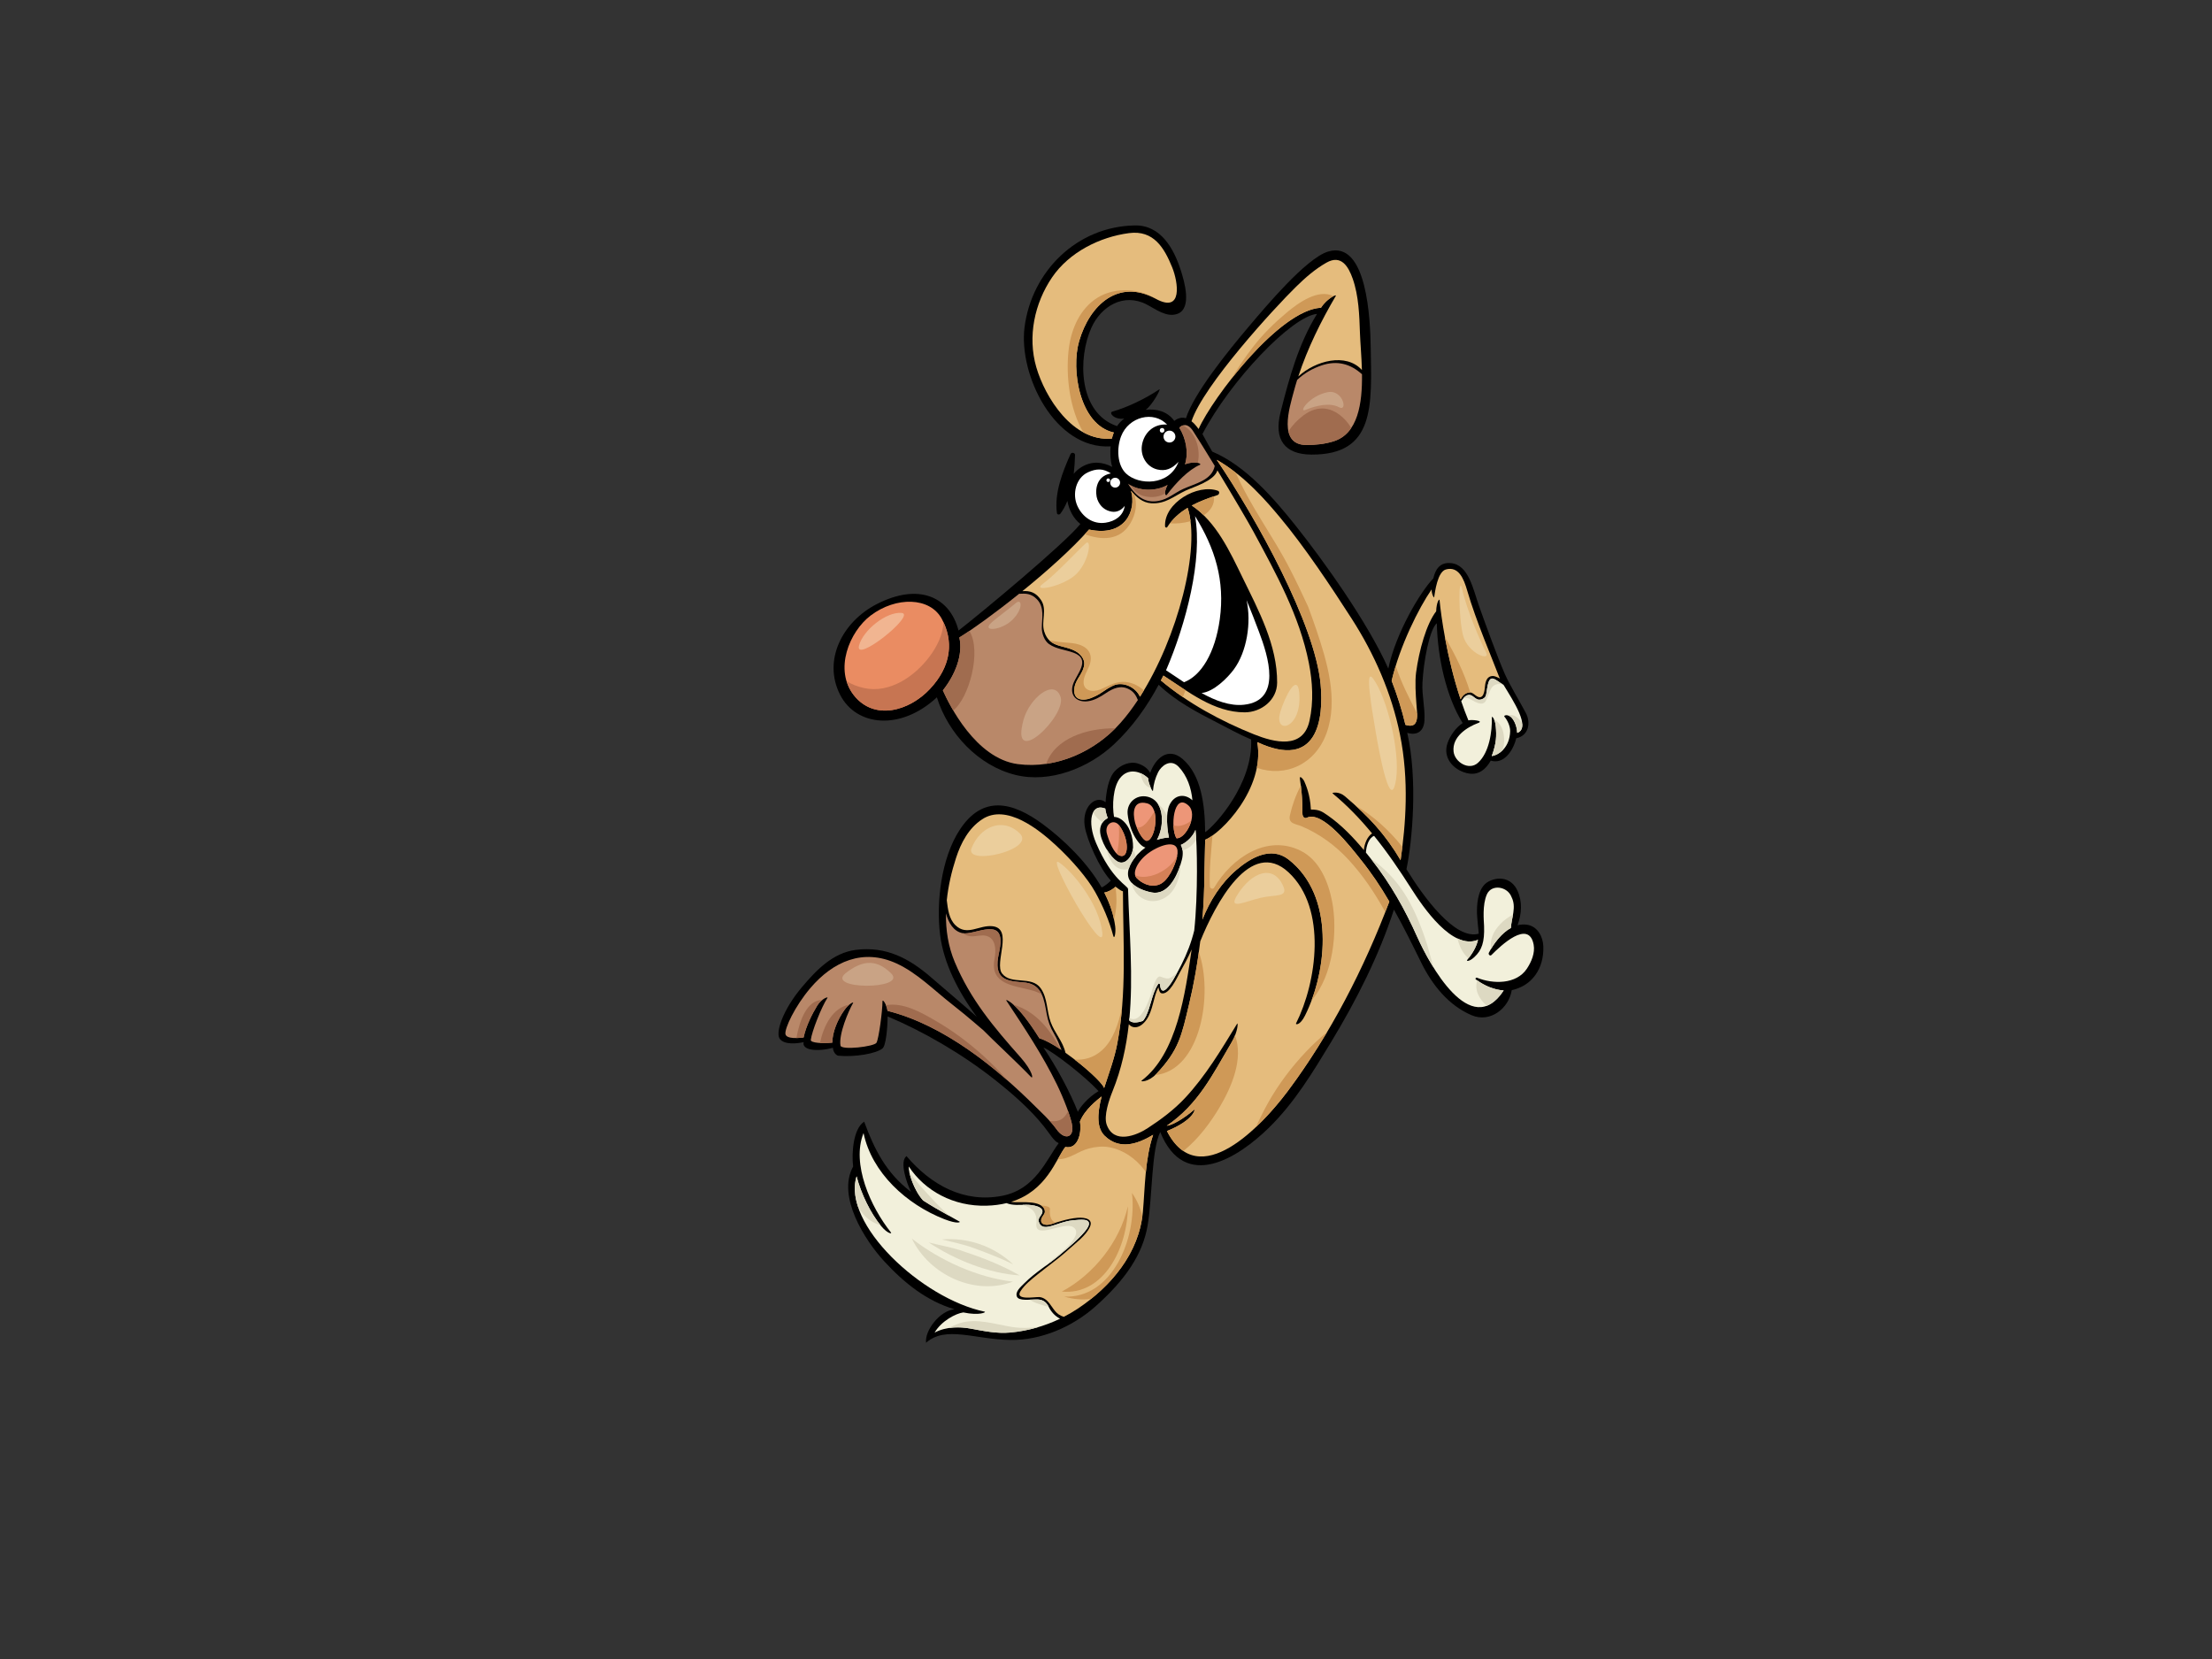 <?xml version="1.0" encoding="utf-8"?>
<!-- Generator: Adobe Illustrator 17.0.0, SVG Export Plug-In . SVG Version: 6.00 Build 0)  -->
<!DOCTYPE svg PUBLIC "-//W3C//DTD SVG 1.1//EN" "http://www.w3.org/Graphics/SVG/1.1/DTD/svg11.dtd">
<svg version="1.1" id="Layer_1" xmlns="http://www.w3.org/2000/svg" xmlns:xlink="http://www.w3.org/1999/xlink" x="0px" y="0px"
	 width="800px" height="600px" viewBox="0 0 800 600" enable-background="new 0 0 800 600" xml:space="preserve">
<rect x="0" y="0" width="800" height="600" fill="#333333" stroke="none"/>
<g>
	<path d="M552.251,334.438c-1.195-0.169-2.336-0.085-3.42,0.19c1.512-4.125,1.846-8.535-0.089-12.648
		c-2.016-4.287-6.455-5.214-10.356-3.183c-3.567,1.859-4.177,6.981-4.221,10.476c-0.035,2.805,0.656,7.689,0.64,8.411
		c-8.582,2.433-20.074-13.437-26.139-23.319c2.171-10.537,4.098-32.458,0.287-49.328c3.556,1.09,6.013-0.575,6.221-4.479
		c0.246-4.646-0.95-8.908-0.727-13.56c0.373-7.723,2.542-19.371,5.197-21.597c0.27,12.399,3.398,26.562,9.352,36.105
		c-2.525,1.63-4.495,4.558-5.419,7.078c-1.947,5.305,1.889,9.766,6.868,11.016c4.296,1.077,7.008-1.486,8.701-4.514
		c4.743,1.459,8.098-3.552,9.229-8.087c4.531-0.918,5.319-5.622,3.485-9.105c-2.421-4.601-5.812-10.049-7.628-14.165
		c-2.619-5.937-7.16-18.469-9.324-24.578c-2.145-6.057-3.753-14.892-10.169-15.499c-3.955-0.373-5.59,2.187-6.373,5.548
		c-4.73,4.858-13.606,19.879-16.268,32.591c-7.507-16.829-23.506-39.102-33.415-51.551c-7.893-9.913-18.221-21.881-30.273-26.921
		c-1.111-1.906-2.058-3.603-3.537-6.339c10.042-19.231,32.295-42.639,41.449-43.455c-6.699,10.866-10.087,23.196-13.228,35.685
		c-2.438,9.685,1.452,15.149,11.204,15.198c23.096,0.112,21.798-17.767,21.433-38.875c-0.16-9.236-1.131-38.934-15.457-34.539
		c-7.964,2.443-22.848,20.32-28.084,26.467c-8.658,10.163-20.409,24.907-23.282,33.797c-1.311-0.392-2.72-0.193-4.208,0.958
		c-2.501-3.461-6.499-4.481-10.39-3.994c2.397-1.56,5.812-7.963,4.961-7.397c-5.365,3.572-11.665,6.52-16.997,8.052
		c-1.351,0.388,0.713,3.043,4.303,2.497c-1.05,0.818-1.941,1.741-2.575,2.745c-14.082-4.781-14.258-24.705-9.246-35.687
		c3.479-7.62,11.566-12.634,19.931-8.329c3.273,1.686,7.218,4.806,11.111,3.419c5.482-1.954,2.474-11.946,1.249-15.764
		c-2.531-7.882-7.241-16.367-16.554-16.227c-20.958,0.316-37.418,16.582-39.968,36.926c-2.149,17.119,10.908,44.157,31.149,42.976
		c-0.237,2.46-0.104,5.118,0.574,7.439c-3.385-1.814-7.208-2.228-10.917-0.07c-1.209,0.704-2.2,1.579-3.001,2.568
		c0.267-2.334,0.407-4.65,0.47-6.821c0.023-0.865-1.29-1.069-1.625-0.323c-2.885,6.419-5.929,14.187-4.916,21.34
		c0.092,0.652,0.937,0.634,1.255,0.202c1.033-1.402,1.855-2.962,2.524-4.616c0.264,1.534,0.769,3.053,1.518,4.48
		c0.811,1.55,1.902,2.85,3.165,3.877c-5.629,7.056-35.646,32.013-44.053,38.532c-3.168-12.191-14.357-17.39-29.621-9.541
		c-12.266,6.307-19.629,20.244-13.194,32.807c5.799,11.324,21.785,13.129,34.983,0.889c4.076,13.129,15.043,24.745,28.397,28.056
		c12.537,3.107,26.619-2.57,35.697-11.103c6.685-6.283,11.873-13.597,16.118-21.502c6.088,5.885,13.676,9.864,21.178,13.708
		c3.923,2.01,8.026,4.3,12.262,6.087c0.739,16.043-13.116,31.213-16.624,33.535c-0.102-10.067-1.451-20.706-8.149-26.467
		c-5.308-4.564-9.915-0.164-11.74,5.028c-0.858-1.561-2.194-2.631-4.276-3.35c-3.012-1.039-6.382,0.475-8.444,2.637
		c-2.459,2.576-3.168,7.731-3.415,11.305c-3.437-2.785-8.543,1.501-7.558,8.526c0.686,4.885,5.438,15.609,9.472,19.818
		c-0.702,0.789-2.458,2.192-3.345,2.462c-4.995-8.775-13.515-17.158-21.296-22.893c-10.828-7.979-21.663-10.735-30.031,2.089
		c-6.669,10.218-8.55,26.157-7.08,37.967c1.272,10.218,6.525,20.566,13.268,29.634c-5.35-4.734-11.504-9.906-16.516-14.251
		c-7.982-6.921-16.326-11.306-27.179-9.957c-8.414,1.044-14.416,7.414-19.571,13.516c-6.928,8.205-9.67,16.542-7.956,18.711
		c1.713,2.171,6.116,1.685,8.607,1.146c-0.344,1.314,0.671,2.245,2.471,2.624c2.481,0.523,5.741,0.052,8.109-0.571
		c0.03,1.423,1.138,2.778,1.943,2.856c5.939,0.571,13.675-0.734,15.988-2.626c1.256-1.029,1.826-7.423,1.856-11.572
		c12.647,5.29,26.89,13.464,39.031,23.108c6.211,4.932,12.558,10.441,17.504,16.675c2.196,2.768,3.624,5.365,5.337,6.052
		c-4.454,5.94-8.363,16.653-20.389,19.022c-13.862,2.734-25.814-3.923-34.658-14.341c-2.627,1.941,0.054,9.689,1.597,12.905
		c-9.022-6.852-13.248-15.417-16.902-25.353c-3.883,2.397-4.614,11.17-3.998,16.218c-5.944,10.743,4.242,26.68,11.258,34.286
		c7.243,7.856,15.323,14.328,25.402,17.334c-5.337,0.489-10.849,7.767-10.278,12.105c7.081-6.281,17.63-1.189,30.498-1.002
		c11.215,0.163,22.541-4.852,30.67-12.06c10.927-9.69,17.177-18.949,18.948-29.324c1.771-10.377,1.314-27.166,4.567-33.831
		c8.853,21.855,28.243,9.313,39.39-1.628c9.236-9.066,15.861-20.098,22.521-31.095c9.066-14.976,17.187-31.003,22.612-47.703
		c3.466,6.16,6.602,12.527,9.842,19.114c4.02,8.169,9.93,15.556,18.304,19.095c6.671,2.818,13.418-2.47,14.466-9.098
		c7.233-1.524,11.687-7.69,11.421-15.805C558.049,338.787,556.081,334.981,552.251,334.438z M397.313,394.613
		c-4.068,2.427-6.744,5.954-7.489,7.49c-2.98-7.519-7.811-16.338-12.454-23.259C381.01,380.431,392.368,389.235,397.313,394.613z"/>
	<path fill="#F2F0DB" d="M548.715,265.069c-0.124-3.057-1.576-5.358-2.545-5.963c-1.395-0.874-2.36-0.24-2.107,0.049
		c1.12,1.279,2.142,3.496,2.107,5.28c-0.115,5.827-4.056,8.677-6.659,9.006c1.741-4.791,1.743-7.359,1.453-10.702
		c-0.242-2.785-1.421-3.834-1.41-3.394c0.12,5.269-0.915,12.816-5.027,16.536c-3.25,2.94-8.423-0.235-8.825-4.101
		c-0.551-5.301,4.754-8.757,8.977-10.334c2.047-0.765-2.473-1.259-3.615-0.916c-0.942-2.278-1.802-4.601-2.595-6.933
		c0.974-1.483,2.328-3.082,4.129-1.821c0.566,0.396,1.03,0.833,1.657,1.13c0.951,0.449,2.521-0.148,3.008-1.051
		c0.678-1.252,0.431-7.194,2.844-6.392c1.169,0.388,2.402,1.576,3.656,2.198C547.173,253.308,553.825,263.195,548.715,265.069z"/>
	<path fill="#E5BC7D" d="M517.773,213.149c-0.055,1.645,0.846,3.277,0.913,2.855c0.297-1.909,1.198-9.217,4.236-10.048
		c4.615-1.264,6.477,3.316,7.749,7.747c3.027,10.534,9.471,25.659,11.441,30.9c0.087,0.233,0.214,0.507,0.369,0.815
		c-0.99-0.541-1.974-0.951-2.602-0.94c-2.018,0.035-2.614,1.853-2.791,3.543c-0.163,1.58-0.404,5.836-3.539,3.398
		c-0.528-0.411-1.225-1.013-1.955-0.978c-1.721,0.08-2.638,1.167-3.353,2.463c-4.971-14.895-7.045-30.02-7.616-35.943
		c-0.042-0.44-1.091,0.618-1.212,4.128c-3.506,4.511-6.188,14.088-7.265,22.156c-0.436,3.267-0.133,8.118,0.121,11.38
		c0.281,3.64,1.282,9.214-3.976,7.52c-1.274-5.432-2.965-10.734-4.981-15.923C506.216,233.681,513.116,219.878,517.773,213.149z"/>
	<path fill="#B98869" d="M482.266,159.621c-3.175,0.98-6.488,1.324-9.794,1.314c-10.455-0.035-6.069-13.618-4.579-19.26
		c0.378-1.426,0.795-2.85,1.241-4.272c2.483-2.377,5.497-4.118,8.799-5.238c5.669-1.924,10.516-0.569,14.65,3.191
		C492.712,145.807,491.203,156.866,482.266,159.621z"/>
	<path fill="#E5BC7D" d="M468.751,103.688c3.369-3.298,6.826-6.332,10.945-8.679c5.418-3.087,7.999,1.458,9.52,5.759
		c2.202,6.231,2.412,13.322,2.639,19.864c0.121,3.51,0.565,8.232,0.698,13.191c-5.74-6.362-16.858-3.353-23.003,2.322
		c3.319-10.139,8.239-20.093,13.585-29.159c0.4-0.682-3.149,0.845-5.385,4.317c-14.984,0.724-39.226,32.515-44.264,43.857
		c-0.781-1.082-1.633-2.077-2.561-2.808C435.201,139.377,460.862,111.41,468.751,103.688z"/>
	<path fill="#B98869" d="M431.472,155.871c1.983,3.053,4.842,7.669,7.858,12.631c-1.056,5.215-6.892,6.286-11.43,8.34
		c-3.126,1.415-5.39,3.667-8.928,4.326c-4.445,0.828-7.944-1.221-10.995-6.224c3.396,2.545,9.686,3.046,14.283,0.463
		c-1.63,3.151-0.59,3.972-0.311,3.608c3.433-4.493,7.861-9.117,12.005-10.901c0.818-0.352-1.54-1.601-5.372-0.204
		c1.328-4.307,0.358-9.263-2.053-13.222C427.482,153.609,429.489,152.822,431.472,155.871z"/>
	<path fill="#FFFFFF" d="M405.459,157.789c2.731-7.101,11.786-9.376,16.638-4.227c-4.982-0.396-8.433,3.12-9.104,7.503
		c-0.587,3.852,1.668,7.777,5.545,8.722c2.976,0.724,5.282-0.212,7.692-2.752c-3.386,8.856-14.456,8.465-18.946,4.25
		C403.98,168.186,403.831,162.021,405.459,157.789z"/>
	<path fill="#E5BC7D" d="M402.127,158.621c-14.148,1.269-24.194-14.97-27.34-25.82c-3.211-11.06-0.647-23.161,5.734-32.526
		c6.156-9.035,17.209-14.578,27.814-15.969c8.94-1.173,12.761,5.382,15.622,12.431c2.084,5.143,3.996,16.806-6.015,11.296
		c-13.365-7.357-23.84,2.142-27.67,15.388c-2.977,10.29,0.165,30.274,12.555,32.998
		C402.556,157.086,402.315,157.815,402.127,158.621z"/>
	<path fill="#FFFFFF" d="M389.672,183.012c-1.97-4.282-0.607-10.155,3.806-12.2c3.048-1.413,5.611-1.413,8.283,0.403
		c-5.926,1.106-5.682,7.219-4.898,9.363c0.978,2.669,2.911,4.075,5.142,4.46c2.012,0.349,3.653-0.625,4.777-2.092
		c-0.543,3.622-3.472,5.575-6.927,6.096C395.231,189.74,391.456,186.89,389.672,183.012z"/>
	<path fill="#EA8C62" d="M336.255,249.242c-7.461,7.907-20.01,11.528-27.402,2.255c-7.38-9.258-1.62-23.124,6.066-28.915
		c9.162-6.9,21.388-6.693,25.681,1.214C344.895,231.701,344.24,240.78,336.255,249.242z"/>
	<path fill="#C77552" d="M341.225,225.045c-0.182,4.383-2.249,8.718-5.148,12.55c-5.317,7.032-14.303,13.276-23.598,11.248
		c-2.357-0.514-4.473-1.358-6.308-2.499c0.547,1.81,1.407,3.553,2.682,5.153c7.392,9.273,19.941,5.652,27.402-2.255
		C343.823,241.223,344.798,232.65,341.225,225.045z"/>
	<path fill="#B98869" d="M405.196,261.501c-9.191,10.326-23.233,16.658-37.042,14.859c-15.326-1.998-24.926-21.627-27.15-26.683
		c4.4-5.533,7.376-12.825,5.956-19.127c4.553-2.777,12.85-8.747,21.619-15.798c2.286-0.115,4.294-0.235,6.453,1.993
		c2.823,2.91,1.768,6.874,1.755,10.411c-0.007,1.955,0.945,4.636,2.631,5.797c2.653,1.83,5.912,2.008,8.883,3.12
		c6.461,2.42,1.042,7.73-0.197,11.349c-1.401,4.098,1.332,6.738,5.418,6.177c2.277-0.313,4.451-1.582,6.327-2.846
		c2.697-1.82,5.522-3.153,8.665-1.377c1.581,0.893,2.412,2.274,3.015,3.8C409.523,256.215,407.404,259.02,405.196,261.501z"/>
	<path fill="#E5BC7D" d="M419.85,246.092c0.304-0.586,0.614-1.169,0.908-1.761c9.025,5.811,18.236,13.298,29.383,13.298
		c6.007-0.002,11.708-4.431,11.751-10.715c0.089-13.551-6.712-26.145-12.491-38c-4.549-9.332-9.483-20.132-18.388-26.091
		c2.939-1.558,6.14-2.732,9.346-3.787c0.624-0.207,0.845-1.28,0.122-1.539c-7.395-2.653-19.58,4.425-19.123,12.911
		c0.021,0.356,0.567,0.564,0.775,0.236c1.904-3.013,4.461-5.206,7.34-6.947c0.028,0.028,0.059,0.056,0.088,0.082
		c4.702,14.417-3.554,46.731-17.269,68.208c-1.518-3.465-6.233-5.685-9.764-3.99c-1.426,0.683-2.695,1.487-3.987,2.391
		c-1.334,0.938-2.694,1.581-4.188,2.159c-2.314,0.898-6.699,1.054-5.715-4.123c0.579-3.047,3.337-5.084,3.503-8.33
		c0.088-1.679-1.262-3.375-2.587-4.233c-4.481-2.901-9.887-1.129-11.9-7.48c-1.163-3.668,1.159-7.882-1.133-11.336
		c-1.905-2.873-4.103-3.455-6.772-3.238c8.798-7.136,17.921-15.259,24.118-22.289c13.207,2.826,17.208-7.063,15.176-14.043
		c1.892,2.292,4.215,4.333,7.253,4.527c5.271,0.336,8.073-2.494,12.562-4.603c2.731-1.284,10.308-3.445,11.443-7.291
		c5.472,9.037,11.204,18.779,13.031,22.169c8.163,15.134,16.666,30.431,20.035,47.498c1.358,6.878,1.753,14.005,0.243,20.881
		c-2.304,10.499-12.735,7.867-20.099,4.922C441.728,260.866,429.582,254.316,419.85,246.092z"/>
	<path fill="#FFFFFF" d="M432.199,186.641c7.262,11.706,10.871,23.379,8.951,37.332c-1.672,12.157-6.727,20.447-12.953,22.764
		c-2.283-1.506-4.462-3.012-6.484-4.314C428.964,225.614,435.031,202.159,432.199,186.641z"/>
	<path fill="#FFFFFF" d="M450.839,217.047c1.603,3.853,3.08,7.709,4.497,11.462c3.304,8.753,8.48,24.881-5.445,26.369
		c-5.06,0.541-10.319-1.463-15.331-4.236c4.474-0.474,9.445-5.549,11.611-8.457C451.016,235.681,452.608,225.051,450.839,217.047z"
		/>
	<path fill="#F2F0DB" d="M396.402,304.882c-3.245-7.629-1.842-14.555,3.333-12.451c0.109,1.01,0.537,2.562,0.888,3.459
		c-1.561,0.747-2.714,2.344-2.762,4.408c-0.078,3.54,3.45,9.584,6.257,11.251c2.805,1.666,5.616-1.935,5.66-5.173
		c0.048-3.538-1.198-7.847-4.212-9.99c-0.856-0.608-1.771-0.906-2.663-0.953c-0.715-4.142-0.363-10.718,2.127-13.964
		c2.928-3.82,7.43-2.665,10.227,0.002c-0.154,1.126,1.659,5.543,1.753,4.383c0.175-2.193,0.788-4.47,1.841-6.575
		c1.054-2.105,4.386-5.176,7.454-1.93c3.069,3.245,4.561,7.718,4.954,12.09c-2.81-2.58-6.563-2.072-8.332,1.781
		c-1.383,3.015-0.831,8.751-0.163,11.686c-0.826-0.054-3.122,0.411-4.351,0.836c2.647-4.596,2.826-13.222-2.404-15.291
		c-4.442-1.758-8.641,1.557-8.184,5.959c0.678,6.526,4.274,11.698,6.444,12.105c-4.187,3.016-7.183,7.707-6.097,10.952
		c1.048,3.129,5.437,4.741,8.338,5.294c6.361,1.214,9.754-7.064,10.953-11.902c0.514-2.076,0.328-3.902-0.4-5.286
		c2.311-0.954,4.504-3.322,5.295-5.444c0.631,4.851,0.956,23.374-0.441,36.398c-1.052,4.292-2.641,8.405-4.663,12.414
		c-0.856,1.698-1.757,3.373-2.72,5.014c-1.097,1.872-4.538,7.366-5.015,2.095c-0.028-0.322-0.438-0.499-0.633-0.188
		c-1.242,1.964-1.908,4.061-2.54,6.288c-0.523,1.84-1.055,3.599-1.87,5.341c-0.311,0.62-0.685,1.199-1.123,1.734
		c-2.449,0.83-4.085,0.745-4.953-0.204c1.549-15.71,0.015-31.63-0.422-47.48C407.941,320.299,402.147,318.382,396.402,304.882z"/>
	<path fill="#ED9678" d="M404.82,298.57c3.618,4.896,3.595,12.276,0.053,10.85c-2.074-0.834-3.761-5.181-4.527-7.832
		C399.294,297.957,402.883,295.951,404.82,298.57z"/>
	<path fill="#ED9678" d="M415.43,308.478c4.119-2.981,11.84-5.716,10.258,1.403c-0.716,3.224-3.231,8.893-6.534,10.061
		c-3.287,1.163-6.443-0.679-8.109-2.432C409.378,315.757,411.306,311.461,415.43,308.478z"/>
	<path fill="#ED9678" d="M414.747,304.097c-1.431,0.044-3.654-4.242-4.282-6.767c-0.821-3.323-0.738-8.122,4.4-6.792
		C419.925,291.845,417.796,304.005,414.747,304.097z"/>
	<path fill="#ED9678" d="M425.499,303.165c-2.302-3.526-1.174-16.847,4.334-11.837C433.378,294.552,428.929,303.392,425.499,303.165
		z"/>
	<path fill="#D48057" d="M404.82,298.57c-0.057-0.077-0.124-0.119-0.184-0.188c0.26,3.492,0.068,7.001-0.699,10.384
		c0.301,0.285,0.612,0.524,0.936,0.654C408.415,310.846,408.438,303.466,404.82,298.57z"/>
	<path fill="#D48057" d="M416.264,316.777c-1.999,0.482-4.208,0.511-5.709-0.247c0.092,0.373,0.236,0.713,0.49,0.98
		c1.666,1.753,4.822,3.595,8.109,2.432c3.304-1.168,5.818-6.837,6.534-10.061c0.032-0.145,0.037-0.26,0.061-0.397
		C424.105,313.053,419.945,315.889,416.264,316.777z"/>
	<path fill="#D48057" d="M415.934,295.859c-0.999,1.419-2.344,3.317-4.245,3.47c-0.193,0.015-0.372,0-0.547-0.023
		c0.951,2.311,2.508,4.824,3.606,4.79c2.239-0.067,3.972-6.639,2.731-10.645C416.98,294.288,416.465,295.103,415.934,295.859z"/>
	<path fill="#D48057" d="M424.399,298.495c0.084,1.913,0.453,3.679,1.1,4.671c2.094,0.139,4.545-3.095,5.347-6.37
		C428.722,298.359,426.444,299.188,424.399,298.495z"/>
	<path fill="#E5BC7D" d="M345.759,310.292c1.773-5.453,4.547-10.75,9.438-13.979c8.819-5.822,20.669,3.827,26.736,9.448
		c5.963,5.523,11.475,12.032,14.156,16.845c2.681,4.813,5.133,10.483,6.52,15.785c0.456,1.741,1.005-1.244,0.719-3.344
		c-0.525-3.86-1.534-7.502-3.943-12.248c1.397-0.218,3.076-1.113,4.031-2.133c0.915,0.6,1.666,1.404,2.714,1.683
		c0.044,18.536,1.42,36.669-2.053,55.061c-1.046,5.527-3.051,10.78-4.747,16.092c-0.763-2.092-7.512-8.186-13.989-12.753
		c-0.933-4.16-3.897-7.069-5.382-11.179c-1.44-3.982-1.048-8.544-3.56-12.128c-3.315-4.728-10.696-1.078-13.984-5.36
		c-2.932-3.815,4.214-16.255-3.466-17.103c-4.806-0.532-9.187,3.718-13.389-0.352c-2.356-2.281-2.746-5.775-3.145-9.046
		C342.95,320.391,344.153,315.235,345.759,310.292z"/>
	<path fill="#B98869" d="M382.088,408.382c-2.17-3.06-5.59-6.15-7.309-7.871c-14.313-14.314-33.345-29.784-53.789-34.924
		c-0.342-2.397-1.826-4.454-1.826-3.425c0,3.461-1.342,13.543-2.17,14.96c-0.831,1.417-12.729,2.778-13.021,1.028
		c-0.685-4.112,2.854-12.448,4.568-15.417c0.301-0.521-1.484,0.229-3.196,2.627c-2.384,3.337-4.341,7.994-4.315,11.72
		c-3.337,0.386-7.921,0.139-7.792-0.984c0.342-2.97,3.819-11.837,6.021-15.204c0.338-0.517-2.136,0.244-3.736,2.87
		c-1.665,2.733-3.998,7.195-4.885,11.456c-1.512,0.192-6.276,0.697-6.576-1.269c-0.304-1.965,3.352-9.959,9.056-16.641
		c8.225-9.637,19.049-14.366,31.061-8.891c7.449,3.397,13.525,9.623,19.905,14.611c6.487,5.073,11.428,9.545,11.512,9.527
		c2.621,2.742,12.563,11.992,17.247,16.902c1.002,1.051,0.685-2.055-3.769-7.08c-9.705-10.951-18.059-20.847-23.771-34.437
		c-2.38-5.665-3.282-11.626-3.175-17.613c0.915,3.46,2.756,6.569,6.081,7.184c3.891,0.719,13.013-4.924,13.611,2.129
		c0.315,3.733-1.655,7.039-0.906,10.903c0.922,4.74,6.397,4.356,10.066,4.842c6.016,0.796,6.682,6.296,7.578,11.329
		c0.468,2.624,1.286,4.822,2.627,7.1c1.143,1.943,1.954,3.935,2.753,5.961c-3.066-2.063-5.966-3.686-8.013-4.25
		c-8.236-13.189-12.386-14.294-11.994-13.702c6.555,9.933,13.116,19.711,18.334,30.433c2.357,4.841,5.215,12.115,5.546,15.129
		C388.26,411.501,384.948,412.414,382.088,408.382z"/>
	<path fill="#A06C4F" d="M488.681,154.817c-0.614-1.102-1.373-2.154-2.32-3.125c-4.429-4.539-9.692-5.387-14.946-1.468
		c-2.174,1.621-3.978,3.559-5.442,5.735c0.611,2.868,2.414,4.962,6.499,4.976c3.307,0.011,6.619-0.334,9.794-1.314
		C485.083,158.753,487.159,157.057,488.681,154.817z"/>
	<path fill="#A06C4F" d="M414.211,179.539c2.573,0.506,5.028,0.188,7.177-1.079c-0.071-0.565,0.087-1.531,0.874-3.051
		c-4.291,2.41-10.025,2.11-13.534-0.005C410.074,177.399,411.637,179.031,414.211,179.539z"/>
	<path fill="#A06C4F" d="M433.192,167.407c1.123-5.023-0.78-11.238-5.376-13.56c-0.517,0.162-0.964,0.478-1.284,0.843
		c2.411,3.959,3.381,8.915,2.053,13.222C430.639,167.162,432.246,167.181,433.192,167.407z"/>
	<path fill="#A06C4F" d="M350.603,228.184c-1.379,0.934-2.614,1.74-3.641,2.366c1.42,6.302-1.556,13.595-5.956,19.127
		c0.641,1.459,1.922,4.145,3.76,7.26C350.441,252.49,355.109,235.61,350.603,228.184z"/>
	<path fill="#A06C4F" d="M378.367,276.261c9.385-1.359,18.283-6.091,25.029-12.85C393.084,263.263,381.502,267.078,378.367,276.261z
		"/>
	<path fill="#A06C4F" d="M307.201,363.329c-5.974,1.114-9.258,7.412-10.652,13.88c1.414,0.084,3.06,0.035,4.48-0.129
		c-0.025-3.726,1.932-8.383,4.315-11.72C305.993,364.454,306.649,363.786,307.201,363.329z"/>
	<path fill="#A06C4F" d="M297.431,361.618c-5.557,0.105-8.235,7.246-9.393,13.799c1.051-0.017,2.044-0.129,2.6-0.2
		c0.887-4.261,3.219-8.723,4.885-11.456C296.104,362.809,296.796,362.109,297.431,361.618z"/>
	<path fill="#A06C4F" d="M355.864,382.059c-5.465-4.955-11.348-9.348-17.745-13.029c-5.304-3.049-11.451-6.555-17.705-5.485
		c0.25,0.598,0.469,1.297,0.576,2.043c15.802,3.973,30.749,14.121,43.335,25.131C361.664,387.684,358.858,384.774,355.864,382.059z"
		/>
	<path fill="#A06C4F" d="M366.508,363.348c2.011,1.796,5.163,5.37,9.415,12.177c1.96,0.541,4.703,2.055,7.623,3.995
		C379.708,372.201,374.571,365.776,366.508,363.348z"/>
	<path fill="#A06C4F" d="M351.687,338.645c1.565-0.035,3.414-0.575,4.955-0.194c3.694,0.919,3.589,5.422,3.022,8.469
		c-1.7,9.156,7.122,9.507,13.388,11.215c1.352,0.37,2.569,0.852,3.686,1.44c-1.027-2.16-2.699-3.784-5.759-4.19
		c-3.669-0.486-9.145-0.102-10.066-4.842c-0.75-3.864,1.221-7.17,0.906-10.903c-0.598-7.053-9.72-1.41-13.611-2.129
		c-0.011-0.002-0.022-0.008-0.035-0.01C349.146,338.23,350.297,338.675,351.687,338.645z"/>
	<path fill="#A06C4F" d="M387.809,407.386c-0.139-1.261-0.721-3.267-1.521-5.526c-0.819,1.723-2.063,3.183-4.015,3.535
		c-0.896,0.16-1.772,0.15-2.627,0.016c0.878,0.964,1.73,1.967,2.442,2.971C384.948,412.414,388.26,411.501,387.809,407.386z"/>
	<path fill="#F2F0DB" d="M365.234,481.94c-4.764,0.412-9.409-0.544-14.32-1.459c-3.519-0.655-8.681-0.797-12.908,1.486
		c2.416-4.216,7.739-6.971,10.394-7.31c5.94,1.258,8.417-0.128,7.731-0.27c-22.805-4.755-51.701-31.822-46.333-48.953
		c1.647,6.411,5.139,13.477,8.878,17.976c2.354,2.834,3.988,2.877,3.571,2.354c-7.35-9.191-14.407-24.829-9.936-35.975
		c3.01,14.383,15.55,25.801,29.211,31.134c4.791,1.869,5.884,1.093,5.54,0.9c-4.478-2.516-8.96-4.893-13.207-7.657
		c-3.246-3.553-5.44-10.217-5.169-12.283c5.782,8.806,16.176,14.516,28.153,14.171c2.666-0.077,5.043-0.408,7.183-0.93
		c2.206,0.905,4.724,0.619,7.11,0.59c1.894-0.023,7.677,0.569,5.35,3.79c-0.366,0.506-1.026,1.416-0.844,2.137
		c1.173,4.653,6.754,0.211,12.257-0.289c2.642-0.24,6.643-0.854,5.84,1.811c-0.411,1.36-2.451,3.475-3.774,4.771
		c-2.085,2.045-4.783,4.32-7.016,6.2c-3.823,3.216-8.684,6.16-12.363,9.857c-1.525,1.532-3.469,3.135-2.823,4.895
		c0.647,1.761,4.836,1.039,7.308,1.078c1.672,0.027,3.177,0.549,4.238,2.713c0.896,1.831,2.325,3.367,4.094,4.247
		C377.703,479.665,371.54,481.398,365.234,481.94z"/>
	<path fill="#E5BC7D" d="M413.346,438.266c-1.332,14.921-11.524,26.992-23.53,35.014c-1.631,1.088-3.328,2.069-5.065,2.969
		c-3.028-0.896-3.636-2.983-5.569-5.3c-0.805-0.964-1.993-1.753-3.296-1.846c-1.532-0.108-8.98,1.314-6.801-2.125
		c1.523-2.398,3.977-4.293,6.16-6.057c3.738-3.026,7.646-5.743,11.192-9c2.507-2.302,6.318-5.011,7.751-8.214
		c1.174-2.619-1.288-3.524-4.564-3.267c-3.662,0.283-8.3,1.918-9.251,2.233c-1.803,0.6-4.059,0.408-3.819-1.512
		c0.126-1.012,1.093-1.883,1.267-2.48c0.173-0.598,0.078-1.51-0.813-2.325c-2.588-2.37-9.153-1.204-11.339-1.69
		c12.945-3.996,16.185-15.462,19.621-19.852c4.338,0.913,6.011-4.599,5.286-9.201c1.791-4.451,6.441-7.959,7.839-9.063
		c-1.706,6.614-1.706,11.525,1.135,14.265c5.272,5.081,11.638,3.118,17.498-0.394C414.074,419.038,414.119,429.585,413.346,438.266z
		"/>
	<path fill="#E5BC7D" d="M465.731,394.629c-9.323,12.452-32.183,37.033-43.693,14.427c9.849-3.951,10.338-8.139,9.849-7.72
		c-3.998,3.425-8.108,5.711-9.914,5.803c11.397-7.744,16.56-18.434,23.504-30.243c2.283-3.883,2.313-7.248,1.953-6.661
		c-5.692,9.313-11.369,18.87-18.852,26.878c-4.015,4.296-8.709,7.777-13.594,10.96c-3.936,2.564-12.149,5.878-14.733-1.314
		c-1.159-3.222,0.928-9.161,2.112-12.089c3.235-7.999,4.985-16.097,5.887-24.254c1.456,1.784,4.155,1.528,6.366-1.599
		c2.376-3.362,2.462-8.045,4.284-11.701c0.15-0.298,0.177,1.879,1.159,2.12c2.838,0.698,5.674-5.782,6.657-7.54
		c1.383-2.477,2.972-5.341,4.261-8.335c-2.298,15.654-5.181,37.641-18.1,47.463c-0.593,0.451,2.462,0.6,5.355-2.469
		c8.223-8.717,9.108-13.884,11.792-25.068c1.817-7.575,3.153-15.19,4.063-22.853c5.405-13.419,18.225-37.7,31.934-24.948
		c14.094,13.111,10.169,39.848,2.694,54.678c-0.214,0.423,1.43,0.79,3.257-2.864c8.208-16.406,10.742-43.412-5.948-56.454
		c-6.363-4.973-13.782-0.57-18.903,3.809c-5.506,4.707-9.562,11.076-12.257,17.934c0.444-5.499,0.688-11.022,0.722-16.577
		c0.022-3.546,0.239-7.825,0.279-12.318c5.785-2.235,21.74-18.544,18.847-35.291c21.9,10.188,24.067-8.425,22.905-20.911
		c-2.025-21.763-23.073-59.748-37.57-81.195c10.428,5.916,18.536,15.646,22.779,20.707c9.001,10.739,18.48,25.013,26.047,36.784
		c8.196,12.746,14.431,26.978,17.433,41.806c3.389,16.75,2.073,32.708,0.234,45.51c-5.613-9.47-11.488-15.784-20.169-23.148
		c-2.194-1.861-4.754-1.29-4.435-1.026c5.387,4.44,10.039,9.321,14.306,14.509c-0.886,0.499-1.644,1.638-2.023,2.441
		c-0.509,1.08-0.863,2.322-0.954,3.565c-3.877-4.657-8.115-9.075-13.072-12.534c-2.132-1.487-3.119-2.132-6.099-2.132
		c-0.264-5.612-1.892-9.025-2.439-10.32c-0.187-0.448-1.858-2.569-1.508-0.553c0.659,3.799,0.932,8.363,0.893,12.211
		c-0.017,1.467,0.864,1.993,1.562,1.642c5.679-2.842,16.215,11.006,19.339,14.899c4.151,5.174,7.324,9.913,10.525,15.411
		C493.424,350.094,481.134,374.056,465.731,394.629z"/>
	<path fill="#CF9957" d="M504.783,240.819c-0.557,1.812-1.057,3.62-1.47,5.404c2.016,5.188,3.707,10.49,4.981,15.923
		c3.727,1.201,4.307-1.252,4.228-4.078C509.611,252.446,506.676,246.697,504.783,240.819z"/>
	<path fill="#CF9957" d="M522.565,230.368c1.214,6.635,3.033,14.61,5.677,22.536c0.715-1.297,1.633-2.383,3.353-2.463
		c0.042-0.002,0.084,0.016,0.126,0.019C529.624,243.39,526.277,236.774,522.565,230.368z"/>
	<path fill="#CF9957" d="M482.249,107.113c-5.479-2.813-12.771,2.484-16.857,5.907c-4.48,3.751-8.647,7.828-12.231,12.456
		c-2.873,3.71-5.458,7.603-7.868,11.603c9.694-12.325,22.938-25.316,32.456-25.776C479.173,109.092,481.118,107.679,482.249,107.113
		z"/>
	<path fill="#CF9957" d="M417.738,107.928c-6.523-4.057-15.791-4.06-21.985,0.529c-5.781,4.283-8.562,11.428-9.301,18.406
		c-0.964,9.125,0.287,20.829,5.335,29.489c3.125,1.701,6.585,2.605,10.34,2.269c0.188-0.807,0.428-1.535,0.699-2.202
		c-12.39-2.724-15.532-22.708-12.555-32.998C394.083,110.242,404.472,100.779,417.738,107.928z"/>
	<path fill="#CF9957" d="M408.792,189.302c2.026-3.414,2.688-7.342,1.334-10.618c-0.374-0.39-0.737-0.793-1.082-1.21
		c2.032,6.98-1.968,16.869-15.176,14.043c-0.484,0.55-1.018,1.116-1.536,1.679C398.282,195.428,405.05,195.611,408.792,189.302z"/>
	<path fill="#CF9957" d="M420.758,244.33c-0.294,0.593-0.604,1.175-0.908,1.761c2.499,2.112,5.161,4.109,7.93,5.998
		c0.348-0.807,0.677-1.629,0.974-2.473C426.045,247.864,423.393,246.026,420.758,244.33z"/>
	<path fill="#CF9957" d="M405.982,246.608c-3.039,0.076-5.281,1.627-8.01,2.725c-2.868,1.154-6.534,0.569-6.039-3.291
		c0.31-2.43,2.111-4.456,2.485-6.88c0.685-4.445-3.125-6.198-6.817-6.583c-2.733-0.285-5.551-0.35-8.155-1.06
		c2.571,2.641,6.617,2.08,10.11,4.341c1.325,0.858,2.675,2.555,2.587,4.233c-0.167,3.246-2.925,5.283-3.503,8.33
		c-0.984,5.177,3.401,5.021,5.715,4.123c1.494-0.578,2.854-1.221,4.188-2.159c1.292-0.905,2.561-1.708,3.987-2.391
		c3.531-1.695,8.246,0.525,9.764,3.99c0.481-0.754,0.943-1.541,1.41-2.32C411.547,247.824,409.013,246.53,405.982,246.608z"/>
	<path fill="#CF9957" d="M439.011,179.493c-2.75,0.942-5.471,1.99-7.997,3.328c1.56,1.043,2.988,2.241,4.324,3.548
		C437.824,184.716,439.399,182.401,439.011,179.493z"/>
	<path fill="#CF9957" d="M423.135,189.273c2.333,0.187,4.977-0.084,7.436-0.783c-0.218-1.721-0.551-3.304-1.01-4.712
		c-0.03-0.026-0.06-0.054-0.088-0.082C427.061,185.154,424.899,186.963,423.135,189.273z"/>
	<path fill="#CF9957" d="M398.585,379.809c-3.068,2.754-6.465,3.642-9.911,3.405c5.288,4.081,10.025,8.557,10.657,10.288
		c1.696-5.312,3.702-10.565,4.747-16.092c0.808-4.282,1.347-8.548,1.707-12.81C404.496,370.113,402.691,376.124,398.585,379.809z"/>
	<path fill="#CF9957" d="M403.415,320.668c-0.954,1.019-2.632,1.913-4.029,2.132c1.896,3.737,2.918,6.789,3.527,9.803
		C403.923,328.634,403.989,324.726,403.415,320.668z"/>
	<path fill="#CF9957" d="M393.917,415.333c2.405-0.599,4.918-0.881,7.375-0.404c5.057,0.978,9.362,4.028,12.477,8.081
		c0.226,0.293,0.432,0.602,0.65,0.903c0.459-4.663,1.185-9.307,2.631-13.495c-5.859,3.512-12.226,5.475-17.498,0.394
		c-2.841-2.74-2.841-7.651-1.135-14.265c-1.398,1.104-6.048,4.613-7.839,9.063c0.724,4.602-0.948,10.114-5.286,9.201
		c-0.862,1.101-1.713,2.649-2.706,4.411C386.726,419.385,389.796,416.36,393.917,415.333z"/>
	<path fill="#CF9957" d="M407.93,436.241c-2.95,12.863-12.381,24.729-23.922,30.878C399.154,468.574,407.811,451.451,407.93,436.241
		z"/>
	<path fill="#CF9957" d="M409.395,431.441c1.911,16.783-7.418,38.344-24.54,37.475c3.267,0.997,6.587,1.277,9.765,0.838
		c9.406-7.528,16.894-17.715,18.521-29.877C412.457,436.91,411.2,434.059,409.395,431.441z"/>
	<path fill="#CF9957" d="M376.476,435.95c0.192,0.122,0.37,0.255,0.533,0.405c0.891,0.816,0.986,1.727,0.813,2.325
		c-0.174,0.597-1.141,1.468-1.267,2.48c-0.24,1.92,2.017,2.112,3.819,1.512c0.232-0.076,0.691-0.234,1.295-0.429
		c-0.309-0.187-0.614-0.379-0.888-0.637c-1.073-1.004-1.188-3.071-1.05-4.405C379.806,436.466,378.364,436.109,376.476,435.95z"/>
	<path fill="#CF9957" d="M473.113,219.424c-2.136-4.65-4.342-9.266-6.681-13.817c-6.018-11.715-14.25-22.526-19.473-34.621
		c-2.167-1.697-4.467-3.3-6.911-4.686c14.496,21.446,35.545,59.431,37.57,81.195c1.162,12.486-1.005,31.099-22.905,20.911
		c0.543,3.143,0.422,6.272-0.172,9.293c10.407,3.554,21.118-1.262,25.209-12.508c4.4-12.092,0.197-25.997-3.76-37.689
		C475.076,224.798,474.096,222.11,473.113,219.424z"/>
	<path fill="#CF9957" d="M470.888,298.893c6.345,2.708,11.989,6.827,16.682,11.878c5.333,5.74,9.668,12.221,13.424,19.045
		c0.488-1.249,1.004-2.493,1.475-3.744c-3.201-5.499-6.374-10.238-10.525-15.411c-3.124-3.892-13.66-17.741-19.339-14.899
		c-0.698,0.351-1.58-0.175-1.562-1.642c0.032-3.125-0.156-6.704-0.576-9.981c-1.796,3.316-3.147,7.13-3.944,10.706
		C465.817,297.989,468.531,297.887,470.888,298.893z"/>
	<path fill="#CF9957" d="M447.123,314.658c5.121-4.379,12.54-8.782,18.903-3.809c14.929,11.665,14.471,34.498,8.337,50.929
		c7.932-9.151,9.474-25.299,7.389-35.876c-1.382-7.008-4.535-14.826-11.326-18.208c-12.373-6.164-25.078,2.765-31.282,13.309
		c-0.517,0.881-1.808,0.202-1.545-0.661c-0.017-0.063-0.044-0.122-0.046-0.197c-0.221-6.014,0.493-11.979,0.946-17.962
		c-0.996,0.704-1.899,1.232-2.631,1.514c-0.04,4.494-0.257,8.772-0.279,12.318c-0.033,5.554-0.277,11.077-0.722,16.577
		C437.561,325.733,441.618,319.365,447.123,314.658z"/>
	<path fill="#CF9957" d="M441.193,400.268c4.336-7.385,8.572-17.356,5.474-25.828c-0.305,0.771-0.684,1.596-1.19,2.456
		c-6.944,11.809-12.107,22.499-23.504,30.243c1.805-0.092,5.915-2.377,9.914-5.803c0.489-0.419,0,3.769-9.849,7.72
		c1.747,3.43,3.758,5.76,5.94,7.224C433.46,411.918,438.003,405.703,441.193,400.268z"/>
	<path fill="#CF9957" d="M418.234,388.357c-0.167,0.177-0.332,0.308-0.499,0.463c16.7-1.642,21.072-29.647,15.836-44.494
		c-0.876,6.352-2.036,12.672-3.545,18.964C427.342,374.473,426.457,379.64,418.234,388.357z"/>
	<path fill="#CF9957" d="M472.266,380.436c-5.212,5.531-9.822,11.626-13.556,18.252c-1.663,2.949-3.117,5.974-4.568,9.023
		c4.649-4.368,8.747-9.288,11.588-13.082c5.075-6.778,9.791-13.935,14.179-21.331C477.236,375.527,474.667,377.889,472.266,380.436z
		"/>
	<path fill="#CF9957" d="M490.169,291.297c6.667,6.041,11.622,11.797,16.372,19.809c0.225-1.566,0.441-3.179,0.642-4.834
		C502.439,300.308,496.695,295.069,490.169,291.297z"/>
	<path fill="#F2F0DB" d="M552.23,350.322c-3.801,5.756-12.271,5.633-18.056,3.283c-0.366-0.148-0.757,0.342-0.407,0.61
		c2.964,2.259,6.516,3.755,10.066,3.99c-11.959,18.29-26.996-9.809-31.25-19.331c-4.501-10.074-9.649-19.204-16.487-27.923
		c-0.688-0.876-1.388-1.748-2.096-2.614c0.129-2.449,1.091-5.345,2.957-6.034c4.898,6.059,9.285,12.538,13.602,19.305
		c3.963,6.206,14.711,22.222,23.98,18.279c-0.599,2.742-2.175,5.217-3.95,7.359c-0.297,0.359,0.745,0.627,2.598-1.073
		c2.741-2.513,3.755-5.438,3.547-11.256c-0.067-1.853-0.689-7.662,1.022-11.472c1.711-3.81,7.497-2.876,8.929,1.02
		c1.826,3.598-0.023,7.404-0.253,11.138c-3.496,1.921-6.222,5.723-7.956,8.952c-0.315,0.587,0.407,1.362,0.941,0.823
		c3.228-3.256,13.498-13.077,15.251-3.717C555.232,344.661,553.838,347.89,552.23,350.322z"/>
	<path fill="#DDD9C2" d="M543.427,271.325c0.43-1.347,0.65-2.753,0.565-4.17c-0.204-3.354-1.152-5.419-3.691-7.048
		c0.281,0.576,0.559,1.434,0.663,2.631c0.29,3.343,0.287,5.911-1.453,10.702C540.703,273.29,542.169,272.58,543.427,271.325z"/>
	<path fill="#DDD9C2" d="M531.397,252.693c1.386,0.631,4.768,3.265,6.032,0.655c0.656-1.355,1.06-2.78,1.747-4.121
		c0.909-1.771,2.574-2.089,4.342-1.713c-1.168-0.645-2.319-1.692-3.411-2.054c-2.414-0.802-2.167,5.14-2.844,6.392
		c-0.487,0.903-2.057,1.5-3.008,1.051c-0.627-0.297-1.091-0.734-1.657-1.13c-1.374-0.962-2.488-0.257-3.371,0.789
		C529.886,252.343,530.604,252.331,531.397,252.693z"/>
	<path fill="#DDD9C2" d="M545.311,258.737c0.26,0.063,0.546,0.172,0.859,0.369c0.968,0.606,2.421,2.906,2.545,5.963
		c1.466-0.538,1.943-1.748,1.828-3.315C549.319,259.59,547.496,258.063,545.311,258.737z"/>
	<path fill="#DDD9C2" d="M412.488,279.63c0.414,2.414,1.492,4.957,3.708,5.258c-0.499-1.136-1.025-2.79-0.94-3.418
		C414.45,280.7,413.5,280.064,412.488,279.63z"/>
	<path fill="#DDD9C2" d="M398.787,297.45c0.48-0.676,1.109-1.214,1.836-1.561c-0.351-0.896-0.778-2.449-0.888-3.459
		c-2.114-0.858-3.586-0.195-4.381,1.389C396.13,295.294,397.369,296.497,398.787,297.45z"/>
	<path fill="#DDD9C2" d="M422.112,295.202c-0.761-1.854-1.847-3.453-3.395-4.496c2.305,3.471,1.753,9.463-0.305,13.036
		c1.229-0.425,3.525-0.891,4.351-0.836C422.331,301.009,421.957,297.947,422.112,295.202z"/>
	<path fill="#DDD9C2" d="M432.637,303.592c-0.081-1.46-0.177-2.662-0.28-3.463c-0.791,2.122-2.984,4.489-5.295,5.444
		c0.307,0.586,0.494,1.265,0.597,1.993C429.869,306.972,431.582,305.536,432.637,303.592z"/>
	<path fill="#DDD9C2" d="M423.224,353.66c-1.027,0.569-2.542-0.103-3.494-0.452c-1.671-0.611-2.933,4.616-3.332,5.892
		c-1.013,3.241-3.911,11.447-7.934,9.054c-0.027,0.289-0.036,0.578-0.066,0.866c0.868,0.949,2.504,1.033,4.953,0.204
		c0.438-0.535,0.812-1.115,1.123-1.734c0.815-1.743,1.348-3.501,1.87-5.341c0.632-2.228,1.298-4.324,2.54-6.288
		c0.195-0.311,0.605-0.134,0.633,0.188c0.477,5.272,3.918-0.222,5.015-2.095c0.425-0.725,0.799-1.477,1.202-2.214
		C424.961,352.478,424.143,353.153,423.224,353.66z"/>
	<path fill="#DDD9C2" d="M419.354,325.541c5.449-1.669,7.451-7.619,7.634-12.997c-1.501,4.843-4.808,11.299-10.479,10.217
		c-2.306-0.44-5.528-1.564-7.288-3.574C410.046,323.734,414.458,327.04,419.354,325.541z"/>
	<path fill="#DDD9C2" d="M406.755,314.455c0.576-0.017,1.059-0.1,1.496-0.214c0.415-1.445,1.276-2.951,2.453-4.377
		c-0.151-1.004-0.498-2.077-0.95-3.13c-0.235,3.137-2.934,6.417-5.636,4.813c-1.307-0.775-2.765-2.503-3.947-4.481
		C401.03,310.851,403.092,314.565,406.755,314.455z"/>
	<path fill="#DDD9C2" d="M333.855,434.166c3.027,1.97,6.176,3.743,9.355,5.51c-2.015-1.861-3.968-3.788-5.824-5.818
		c-2.888-3.162-6.014-6.346-8.506-9.9C329.488,426.863,331.356,431.432,333.855,434.166z"/>
	<path fill="#DDD9C2" d="M314.981,441.544c1.146,0.717,2.311,1.228,3.493,1.603c-3.661-4.507-7.06-11.42-8.676-17.714
		c-1.054,3.369-0.771,7.123,0.517,11.015C311.541,438.506,313.055,440.335,314.981,441.544z"/>
	<path fill="#DDD9C2" d="M366.104,479.93c-6.112-0.942-12.99-3.369-19.108-1.339c-1.374,0.455-2.634,1.047-3.834,1.715
		c2.807-0.431,5.589-0.228,7.753,0.176c4.911,0.915,9.555,1.871,14.32,1.459c3.597-0.308,7.144-1.018,10.588-2.069
		C372.595,480.337,369.335,480.431,366.104,479.93z"/>
	<path fill="#DDD9C2" d="M379.281,472.634c-1.058-2.125-2.554-2.644-4.214-2.671c-0.775-0.013-1.72,0.048-2.67,0.085
		C374.109,471.231,376.799,471.986,379.281,472.634z"/>
	<path fill="#DDD9C2" d="M329.779,447.945c6.355,13.184,22.814,20.808,36.591,15.576
		C353.649,462.083,339.826,455.839,329.779,447.945z"/>
	<path fill="#DDD9C2" d="M335.85,449.33c9.717,6.452,21.928,11.227,32.944,11.953c-6.671-3.857-14.029-6.653-21.311-9.047
		C343.671,450.982,339.7,450.347,335.85,449.33z"/>
	<path fill="#DDD9C2" d="M340.648,448.264c3.873,0.944,7.809,1.752,11.456,3.091c4.892,1.799,9.716,3.633,14.335,5.924
		C359.559,450.773,350.134,447.457,340.648,448.264z"/>
	<path fill="#DDD9C2" d="M387.895,441.351c-5.503,0.5-11.084,4.942-12.257,0.289c-0.182-0.721,0.478-1.631,0.844-2.137
		c2.327-3.222-3.456-3.814-5.35-3.79c-0.473,0.007-0.95,0.021-1.429,0.036c3.138,0.887,5.607,2.488,5.123,6.816
		c-0.658,5.888,9.784-0.818,13.162,1.162c4.146,2.427-3.372,8.564-4.9,9.824c-1.824,1.504-3.692,3.053-5.492,4.674
		c1.858-1.367,3.7-2.704,5.349-4.092c2.233-1.881,4.932-4.156,7.016-6.2c1.323-1.297,3.363-3.411,3.774-4.771
		C394.538,440.497,390.537,441.111,387.895,441.351z"/>
	<path fill="#DDD9C2" d="M527.384,340.414c0.828,2.759,1.885,4.497,3.688,6.208c1.569-1.998,2.927-4.25,3.47-6.736
		c-2.437,1.037-4.977,0.684-7.47-0.498C527.175,339.732,527.283,340.074,527.384,340.414z"/>
	<path fill="#DDD9C2" d="M546.434,335.604c0.098-1.597,0.486-3.208,0.763-4.811c-1.724,0.883-3.308,2.046-4.592,3.401
		c-2.685,2.837-3.806,5.701-3.368,9.029C540.965,340.334,543.409,337.266,546.434,335.604z"/>
	<path fill="#DDD9C2" d="M543.833,358.205c-3.36-0.221-6.714-1.583-9.576-3.641c-1.064,3.49,0.657,6.73,3.462,9.177
		C539.799,362.958,541.859,361.224,543.833,358.205z"/>
	<path fill="#DDD9C2" d="M515.284,339.004c-4.226-12.153-9.368-21.463-19.559-28.516c0.123,0.153,0.25,0.308,0.372,0.462
		c6.837,8.719,11.986,17.849,16.487,27.923c1.202,2.691,3.266,6.865,5.879,11.054C517.385,346.193,516.471,342.417,515.284,339.004z
		"/>
	<circle fill="#FFFFFF" cx="422.947" cy="157.894" r="2.151"/>
	<circle fill="#FFFFFF" cx="420.294" cy="155.633" r="0.838"/>
	<circle fill="#FFFFFF" cx="403.312" cy="174.57" r="1.788"/>
	<circle fill="#FFFFFF" cx="400.798" cy="173.676" r="0.643"/>
	<path fill="#F1B591" d="M310.696,233.396c1.503-5.514,9.828-12.207,15.376-11.731C331.622,222.141,308.795,240.371,310.696,233.396
		z"/>
	<path fill="#C9A385" d="M472.182,148.238c4.014-1.666,8.894-2.695,12.13-0.944c3.236,1.752,1.402-6.516-4.11-5.459
		C473.528,143.116,469.418,149.384,472.182,148.238z"/>
	<path fill="#C9A385" d="M358.78,224.989c2.628-2.277,6.268-4.843,8.547-6.837c2.278-1.995,2.847,1.994-1.141,5.983
		C362.198,228.122,354.507,228.693,358.78,224.989z"/>
	<path fill="#C9A385" d="M370.174,260.316c2.177-7.862,11.112-15.099,13.391-8.262C385.845,258.892,365.046,278.836,370.174,260.316
		z"/>
	<path fill="#C9A385" d="M306.074,351.768c4.909-3.726,10.256-5.698,16.239,0.286C328.296,358.036,297.813,358.036,306.074,351.768z
		"/>
	<path fill="#EBCE9C" d="M377.297,211.03c4.116-2.906,12.534-11.966,15.385-14.53c2.118-1.906,1.422,5.983-3.135,10.825
		C384.989,212.168,372.455,214.448,377.297,211.03z"/>
	<path fill="#EBCE9C" d="M463.05,257.466c1.631-5.437,6.172-14.499,6.837-6.837C471.028,263.735,460.486,266.011,463.05,257.466z"/>
	<path fill="#EBCE9C" d="M496.668,245.501c5.128,7.122,9.687,26.494,8.261,36.182c-1.897,12.882-5.983-8.547-7.406-17.094
		C496.1,256.043,493.437,241.013,496.668,245.501z"/>
	<path fill="#EBCE9C" d="M528.861,213.308c1.542,7.098,6.838,19.374,8.546,22.507c1.988,3.641-6.551,0.569-8.26-5.983
		C527.437,223.279,527.437,206.755,528.861,213.308z"/>
	<path fill="#EBCE9C" d="M351.371,306.755c2.988-7.638,11.114-11.397,17.38-5.413C375.017,307.324,348.807,313.308,351.371,306.755z
		"/>
	<path fill="#EBCE9C" d="M455.929,324.703c-5.725,1.349-11.85,4.552-8.547-0.854c5.355-8.766,13.39-11.398,16.808-3.135
		C465.806,324.621,461.062,323.493,455.929,324.703z"/>
	<path fill="#EBCE9C" d="M382.995,311.882c4.984,3.322,14.531,15.1,15.669,25.355C399.803,347.494,377.866,308.464,382.995,311.882z
		"/>
</g>
</svg>
